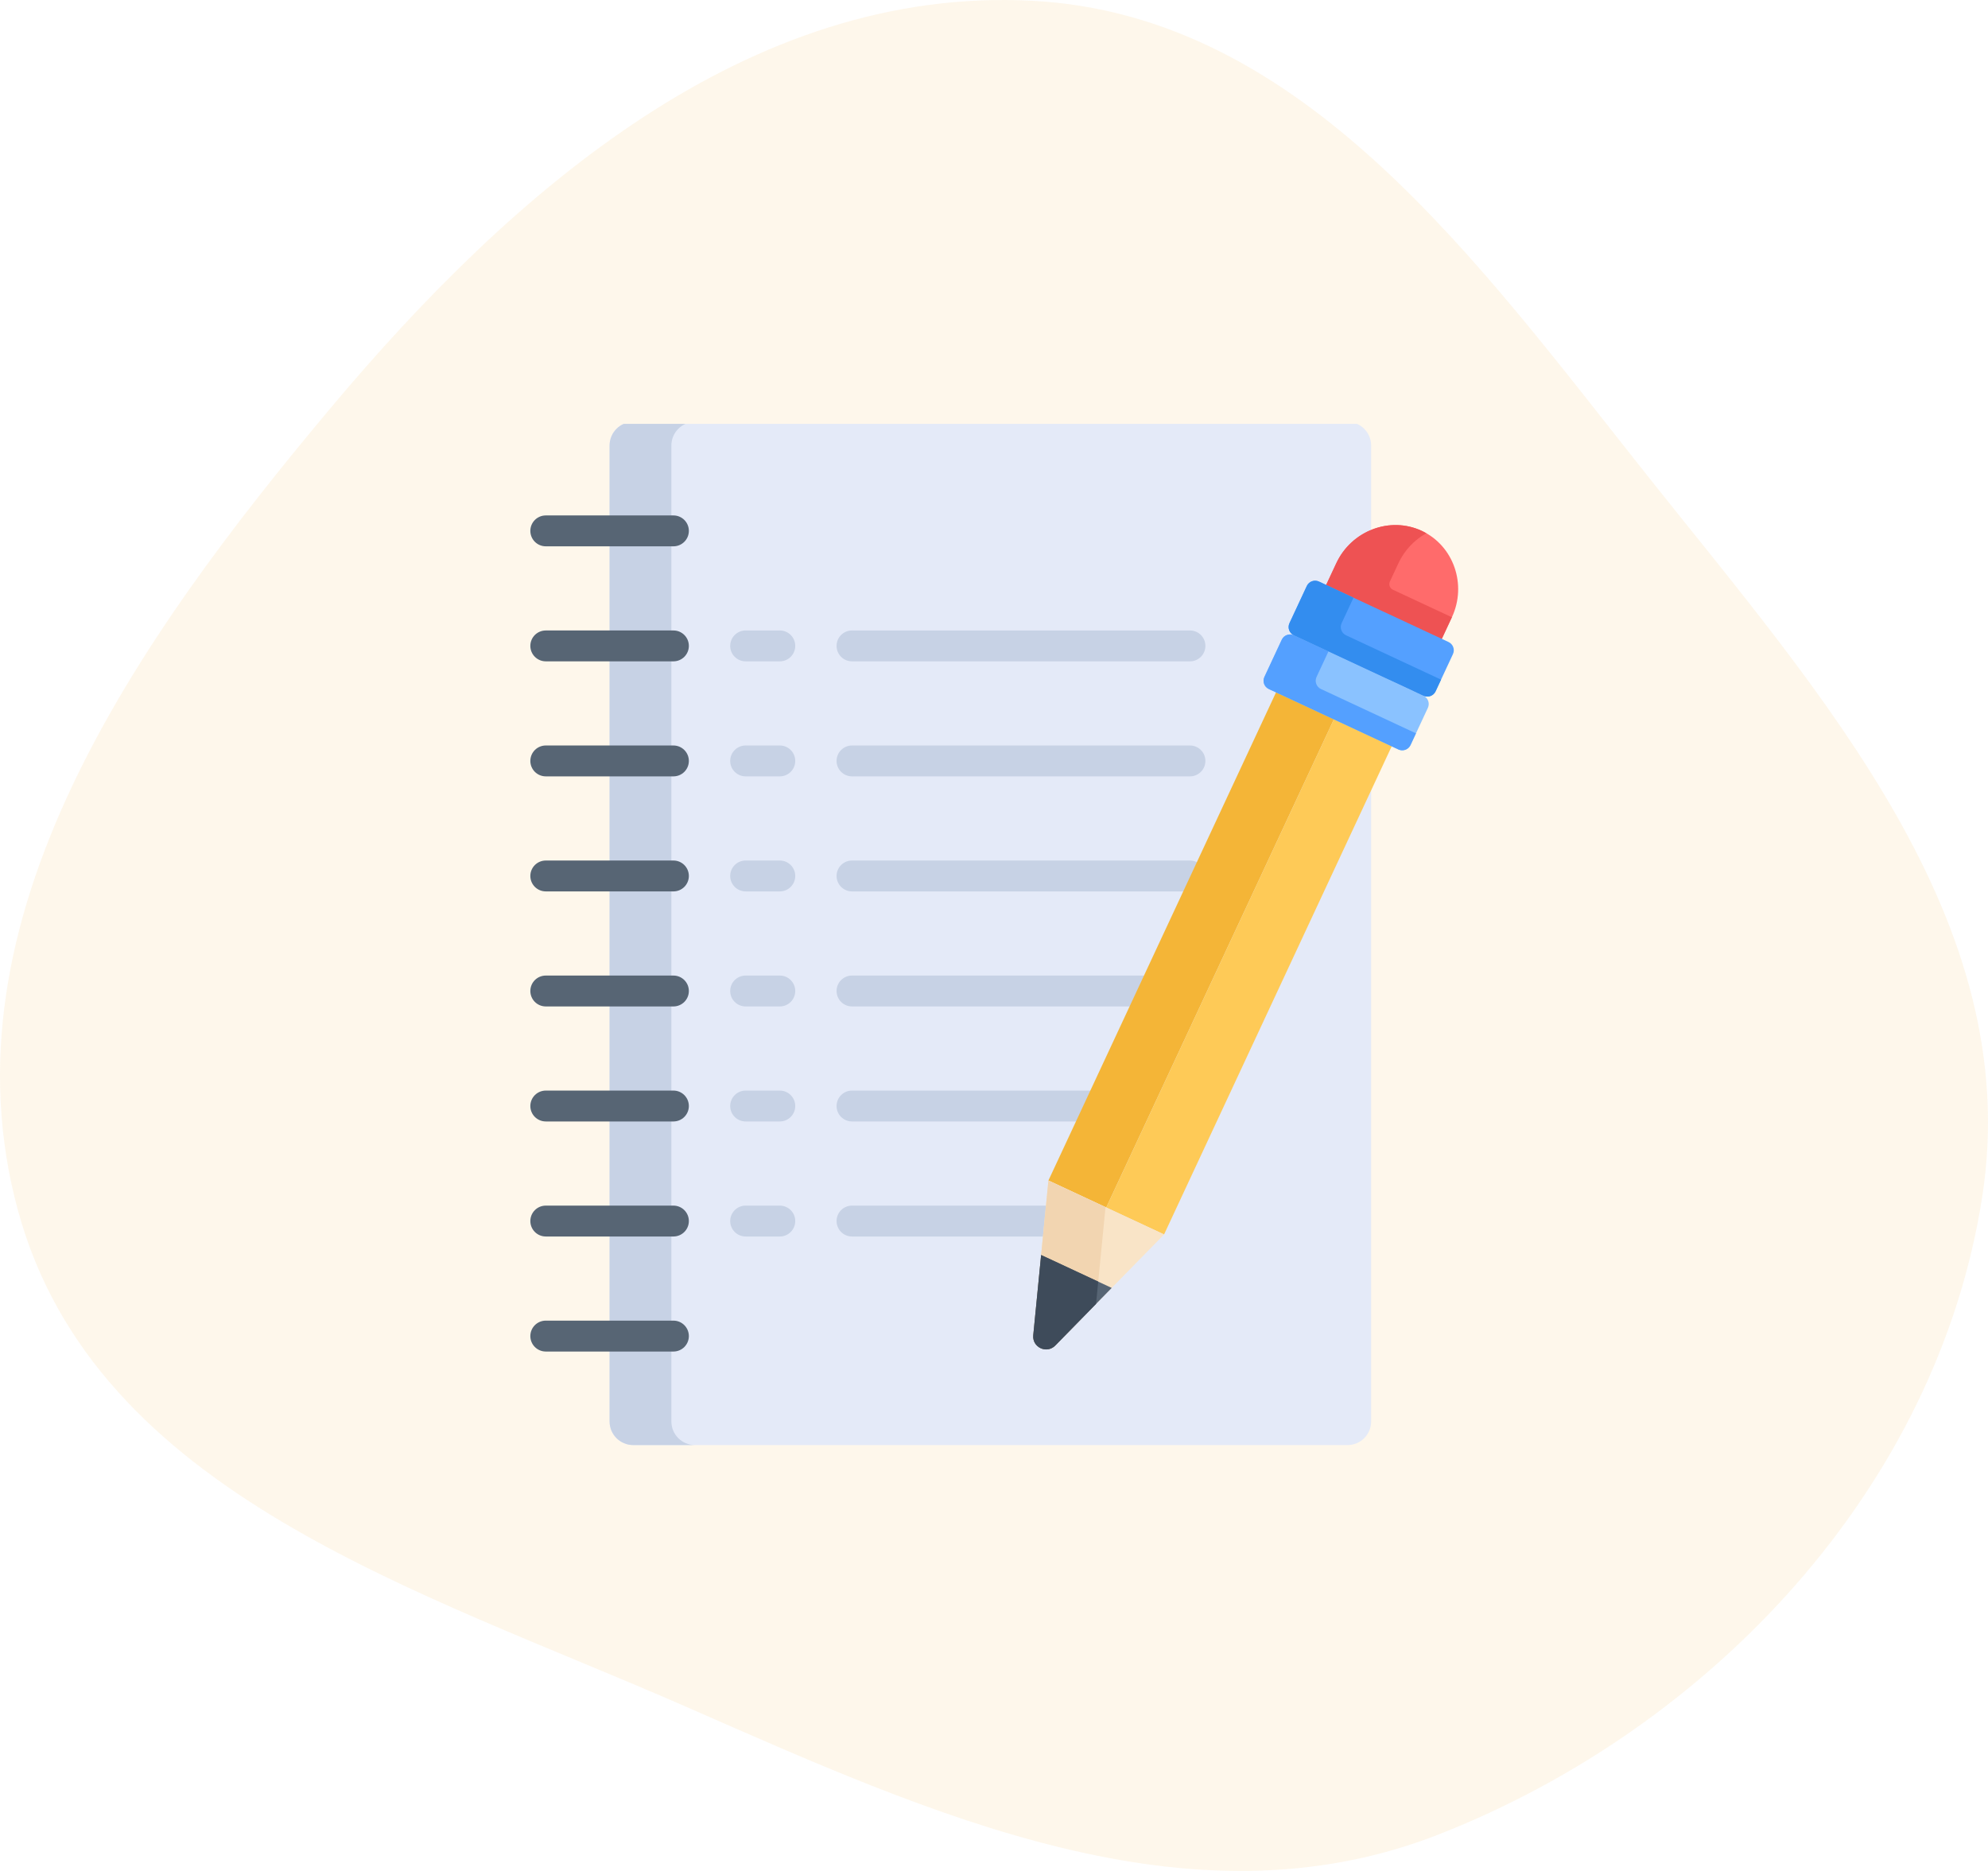 <svg width="136" height="128" viewBox="0 0 136 128" fill="none" xmlns="http://www.w3.org/2000/svg">
<path fill-rule="evenodd" clip-rule="evenodd" d="M70.6 0.052C89.181 1.022 101.118 17.974 112.795 32.663C124.59 47.501 138.516 63.006 135.611 81.835C132.529 101.809 117.061 118.171 98.473 125.483C81.37 132.211 63.716 124.126 46.877 116.741C28.667 108.756 6.542 102.229 1.237 82.842C-4.219 62.904 9.371 43.724 22.582 27.955C35.149 12.956 51.217 -0.96 70.6 0.052Z" fill="#F7B239" fill-opacity="0.1"/>
<g clip-path="url(#clip0_5396_5545)">
<path d="M92.189 28.863H43.315C42.428 28.863 41.703 29.588 41.703 30.475V97.252C41.703 98.138 42.428 98.863 43.315 98.863H92.189C93.075 98.863 93.8 98.138 93.8 97.252C93.8 96.625 93.8 31.642 93.8 30.475C93.8 29.588 93.075 28.863 92.189 28.863Z" fill="#E4EAF8"/>
<path d="M45.929 97.252V30.475C45.929 29.588 46.654 28.863 47.54 28.863H43.315C42.428 28.863 41.703 29.588 41.703 30.475V97.252C41.703 98.138 42.428 98.863 43.315 98.863H47.54C46.654 98.863 45.929 98.138 45.929 97.252Z" fill="#C7D2E5"/>
<path d="M81.406 45.245H58.287C57.704 45.245 57.23 44.772 57.23 44.189C57.23 43.605 57.704 43.133 58.287 43.133H81.406C81.989 43.133 82.462 43.605 82.462 44.189C82.462 44.772 81.989 45.245 81.406 45.245Z" fill="#C7D2E5"/>
<path d="M81.406 53.115H58.287C57.704 53.115 57.23 52.642 57.23 52.059C57.23 51.475 57.704 51.002 58.287 51.002H81.406C81.989 51.002 82.462 51.475 82.462 52.059C82.462 52.642 81.989 53.115 81.406 53.115Z" fill="#C7D2E5"/>
<path d="M81.406 60.985H58.287C57.704 60.985 57.23 60.512 57.23 59.928C57.23 59.345 57.704 58.872 58.287 58.872H81.406C81.989 58.872 82.462 59.345 82.462 59.928C82.462 60.512 81.989 60.985 81.406 60.985Z" fill="#C7D2E5"/>
<path d="M79.426 68.855H58.287C57.704 68.855 57.23 68.382 57.23 67.798C57.23 67.215 57.704 66.742 58.287 66.742H79.426C80.009 66.742 80.482 67.215 80.482 67.798C80.482 68.382 80.009 68.855 79.426 68.855Z" fill="#C7D2E5"/>
<path d="M75.754 76.724H58.287C57.704 76.724 57.23 76.251 57.23 75.668C57.23 75.085 57.704 74.611 58.287 74.611H75.754C76.338 74.611 76.811 75.085 76.811 75.668C76.811 76.251 76.338 76.724 75.754 76.724Z" fill="#C7D2E5"/>
<path d="M72.085 84.594H58.287C57.704 84.594 57.23 84.121 57.23 83.537C57.23 82.954 57.704 82.481 58.287 82.481H72.085C72.668 82.481 73.141 82.954 73.141 83.537C73.141 84.121 72.668 84.594 72.085 84.594Z" fill="#C7D2E5"/>
<path d="M53.347 45.245H51.01C50.426 45.245 49.953 44.772 49.953 44.189C49.953 43.605 50.426 43.133 51.01 43.133H53.347C53.93 43.133 54.403 43.605 54.403 44.189C54.403 44.772 53.931 45.245 53.347 45.245Z" fill="#C7D2E5"/>
<path d="M53.347 53.115H51.01C50.426 53.115 49.953 52.642 49.953 52.059C49.953 51.475 50.426 51.002 51.01 51.002H53.347C53.93 51.002 54.403 51.475 54.403 52.059C54.403 52.642 53.931 53.115 53.347 53.115Z" fill="#C7D2E5"/>
<path d="M53.347 60.985H51.01C50.426 60.985 49.953 60.512 49.953 59.928C49.953 59.345 50.426 58.872 51.01 58.872H53.347C53.93 58.872 54.403 59.345 54.403 59.928C54.403 60.512 53.931 60.985 53.347 60.985Z" fill="#C7D2E5"/>
<path d="M53.347 68.855H51.01C50.426 68.855 49.953 68.382 49.953 67.798C49.953 67.215 50.426 66.742 51.01 66.742H53.347C53.93 66.742 54.403 67.215 54.403 67.798C54.403 68.382 53.931 68.855 53.347 68.855Z" fill="#C7D2E5"/>
<path d="M53.347 76.724H51.01C50.426 76.724 49.953 76.251 49.953 75.668C49.953 75.085 50.426 74.611 51.01 74.611H53.347C53.93 74.611 54.403 75.085 54.403 75.668C54.403 76.251 53.931 76.724 53.347 76.724Z" fill="#C7D2E5"/>
<path d="M53.347 84.594H51.01C50.426 84.594 49.953 84.121 49.953 83.537C49.953 82.954 50.426 82.481 51.01 82.481H53.347C53.93 82.481 54.403 82.954 54.403 83.537C54.403 84.121 53.931 84.594 53.347 84.594Z" fill="#C7D2E5"/>
<path d="M71.723 80.764L87.329 47.293L91.286 49.138L75.679 82.609L71.723 80.764Z" fill="#F4B537"/>
<path d="M75.678 82.609L91.284 49.138L95.241 50.983L79.634 84.454L75.678 82.609Z" fill="#FECA57"/>
<path d="M71.723 80.764L70.686 91.351C70.605 92.179 71.61 92.647 72.192 92.054L79.635 84.454L71.723 80.764Z" fill="#F9E4C7"/>
<path d="M75.629 82.586L71.723 80.764L70.686 91.351C70.605 92.179 71.61 92.647 72.192 92.054L74.981 89.206L75.629 82.586Z" fill="#F2D5B1"/>
<path d="M98.565 43.858L99.326 42.227C100.368 39.992 99.44 37.333 97.264 36.318C95.088 35.303 92.455 36.302 91.413 38.537L90.652 40.168L98.565 43.858Z" fill="#FF6B6B"/>
<path d="M95.29 40.348C95.077 40.249 94.985 39.995 95.084 39.782L95.665 38.537C96.087 37.632 96.769 36.93 97.578 36.482C97.475 36.424 97.372 36.368 97.264 36.318C95.088 35.303 92.455 36.302 91.413 38.537L90.652 40.168L98.565 43.858L99.324 42.229L95.29 40.348Z" fill="#EE5253"/>
<path d="M46.068 37.376H37.338C36.754 37.376 36.281 36.903 36.281 36.319C36.281 35.736 36.754 35.263 37.338 35.263H46.068C46.652 35.263 47.125 35.736 47.125 36.319C47.125 36.903 46.652 37.376 46.068 37.376Z" fill="#576574"/>
<path d="M46.068 45.245H37.338C36.754 45.245 36.281 44.772 36.281 44.189C36.281 43.605 36.754 43.133 37.338 43.133H46.068C46.652 43.133 47.125 43.605 47.125 44.189C47.125 44.772 46.652 45.245 46.068 45.245Z" fill="#576574"/>
<path d="M46.068 53.115H37.338C36.754 53.115 36.281 52.642 36.281 52.059C36.281 51.475 36.754 51.002 37.338 51.002H46.068C46.652 51.002 47.125 51.475 47.125 52.059C47.125 52.642 46.652 53.115 46.068 53.115Z" fill="#576574"/>
<path d="M46.068 60.985H37.338C36.754 60.985 36.281 60.512 36.281 59.928C36.281 59.345 36.754 58.872 37.338 58.872H46.068C46.652 58.872 47.125 59.345 47.125 59.928C47.125 60.512 46.652 60.985 46.068 60.985Z" fill="#576574"/>
<path d="M46.068 68.855H37.338C36.754 68.855 36.281 68.382 36.281 67.798C36.281 67.215 36.754 66.742 37.338 66.742H46.068C46.652 66.742 47.125 67.215 47.125 67.798C47.125 68.382 46.652 68.855 46.068 68.855Z" fill="#576574"/>
<path d="M46.068 76.724H37.338C36.754 76.724 36.281 76.251 36.281 75.668C36.281 75.085 36.754 74.611 37.338 74.611H46.068C46.652 74.611 47.125 75.085 47.125 75.668C47.125 76.251 46.652 76.724 46.068 76.724Z" fill="#576574"/>
<path d="M46.068 84.594H37.338C36.754 84.594 36.281 84.121 36.281 83.537C36.281 82.954 36.754 82.481 37.338 82.481H46.068C46.652 82.481 47.125 82.954 47.125 83.537C47.125 84.121 46.652 84.594 46.068 84.594Z" fill="#576574"/>
<path d="M46.068 92.464H37.338C36.754 92.464 36.281 91.991 36.281 91.407C36.281 90.824 36.754 90.35 37.338 90.35H46.068C46.652 90.35 47.125 90.824 47.125 91.407C47.125 91.991 46.652 92.464 46.068 92.464Z" fill="#576574"/>
<path d="M71.224 85.861L70.686 91.351C70.605 92.179 71.61 92.647 72.192 92.054L76.052 88.112L71.224 85.861Z" fill="#576574"/>
<path d="M75.13 87.682L71.224 85.861L71.031 87.829L70.686 91.351C70.605 92.179 71.61 92.647 72.192 92.053L74.981 89.206L75.13 87.682Z" fill="#3E4B5A"/>
<path d="M97.38 47.598L88.514 43.463C88.202 43.318 87.831 43.453 87.686 43.765L86.498 46.312C86.353 46.623 86.488 46.995 86.8 47.14L95.666 51.275C95.978 51.42 96.349 51.285 96.495 50.973L97.682 48.427C97.828 48.114 97.693 47.744 97.38 47.598Z" fill="#8AC2FF"/>
<path d="M99.095 43.922L90.229 39.787C89.917 39.642 89.546 39.777 89.4 40.089L88.213 42.635C88.067 42.947 88.202 43.318 88.514 43.463L97.381 47.598C97.693 47.744 98.064 47.609 98.21 47.296L99.397 44.751C99.543 44.438 99.407 44.067 99.095 43.922Z" fill="#54A0FF"/>
<path d="M90.368 47.14C90.056 46.995 89.921 46.623 90.066 46.311L90.88 44.567L88.514 43.463C88.202 43.318 87.831 43.453 87.685 43.765L86.498 46.311C86.352 46.623 86.487 46.995 86.8 47.14L95.666 51.275C95.978 51.42 96.349 51.285 96.495 50.973L96.868 50.171L90.368 47.14Z" fill="#54A0FF"/>
<path d="M92.083 43.463C91.771 43.318 91.636 42.947 91.781 42.635L92.594 40.89L90.229 39.787C89.917 39.642 89.546 39.777 89.4 40.089L88.213 42.635C88.067 42.947 88.202 43.318 88.515 43.463L97.381 47.598C97.693 47.744 98.064 47.609 98.21 47.296L98.583 46.495L92.083 43.463Z" fill="#338DEF"/>
</g>
<defs>
<clipPath id="clip0_5396_5545">
<rect width="70" height="70" fill="white" transform="translate(33 29)"/>
</clipPath>
</defs>
</svg>

